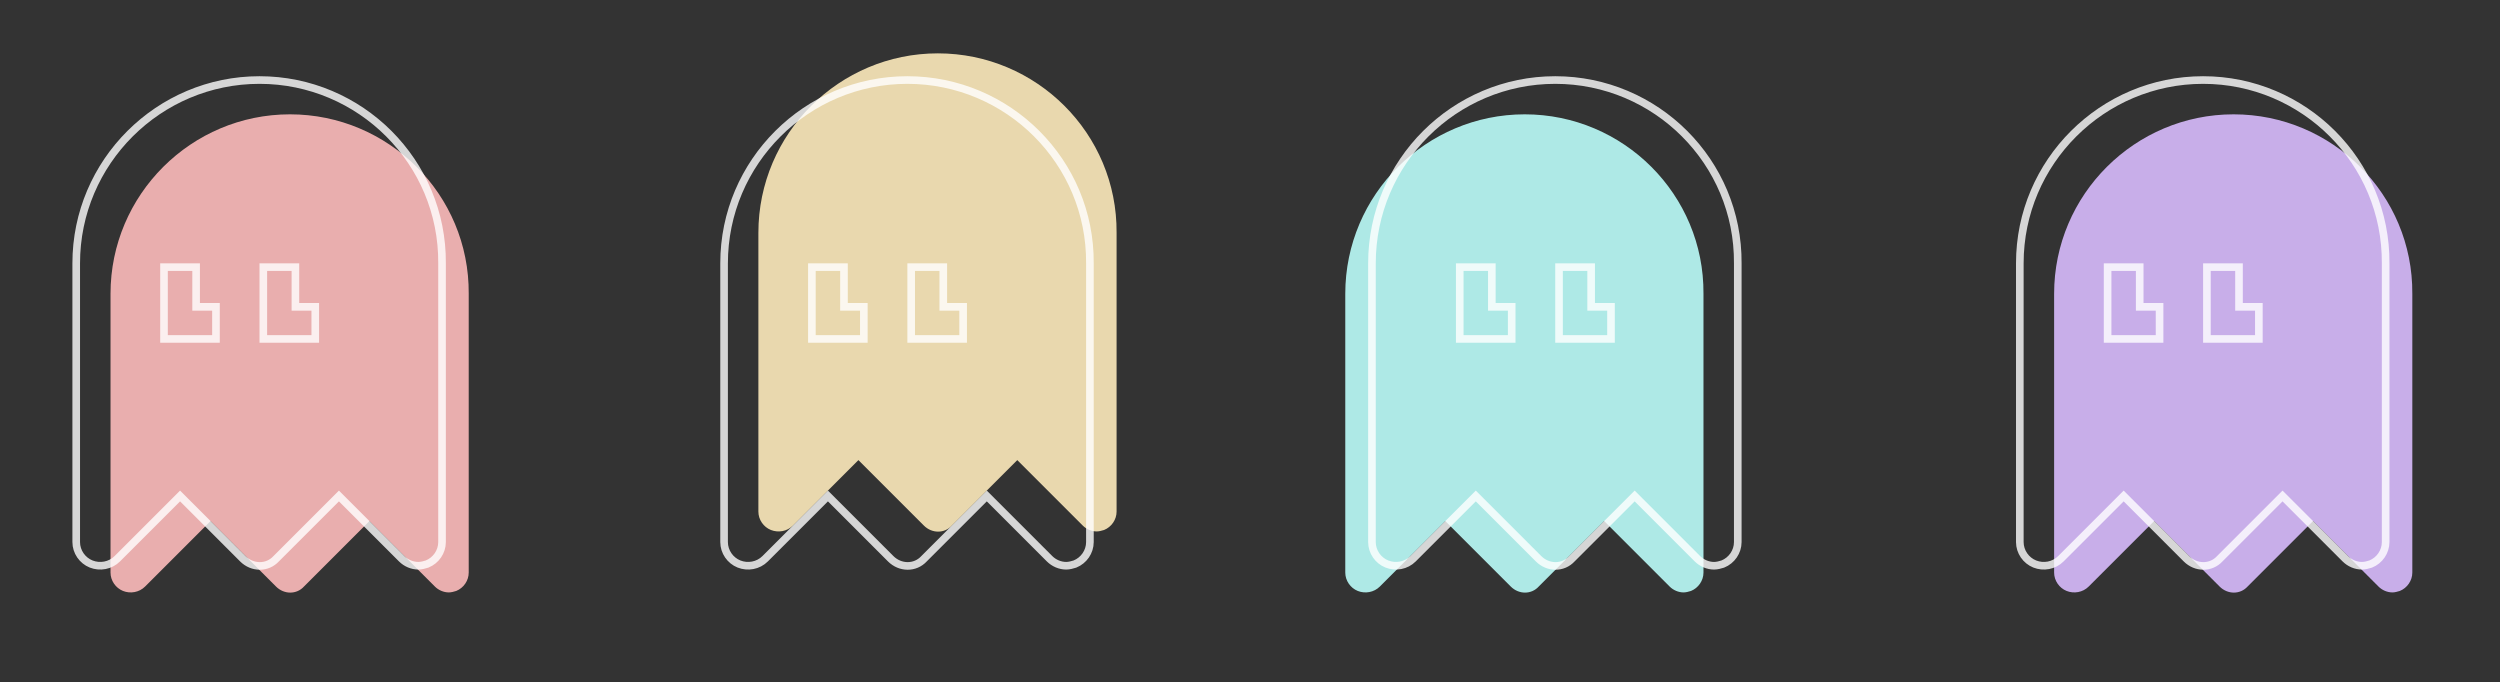 <svg width="656" height="179" viewBox="0 0 656 179" fill="none" xmlns="http://www.w3.org/2000/svg">
<rect x="0" y="0" width="656" height="179" fill="#333333" stroke="none"/>
<path d="M586.093 30C560.23 30 539 51.037 539 77.093V150.241C539 152.364 540.351 154.294 542.281 155.066C544.211 155.838 546.527 155.452 548.071 153.908L565.248 136.731L582.426 153.908C584.549 156.031 587.83 156.031 589.76 153.908L606.937 136.731L624.114 153.908C625.079 154.873 626.43 155.452 627.781 155.452C628.36 155.452 629.132 155.259 629.711 155.066C631.641 154.294 632.992 152.364 632.992 150.241V77.093C633.185 51.037 611.955 30 586.093 30Z" fill="#C8AEE9"/>
<path d="M582.483 146.599L598.937 130.145L615.407 146.615C616.552 147.76 618.154 148.452 619.781 148.452C620.525 148.452 621.421 148.217 622.028 148.014L622.055 148.005L622.083 147.994C624.383 147.074 625.992 144.782 625.992 142.241V69.096C626.187 42.48 604.502 21 578.093 21C551.681 21 530 42.482 530 69.093V142.241C530 144.782 531.609 147.074 533.91 147.994C536.19 148.906 538.935 148.458 540.778 146.615L557.248 130.145L573.719 146.615C576.206 149.103 580.136 149.159 582.483 146.599ZM562.459 80.515H566.671V88.937H553.037V70.093H561.459V79.515V80.515H562.459ZM588.515 80.515H592.726V88.937H579.093V70.093H587.515V79.515V80.515H588.515Z" stroke="white" stroke-opacity="0.8" stroke-width="2"/>
<path d="M400.093 30C374.23 30 353 51.037 353 77.093V150.241C353 152.364 354.351 154.294 356.281 155.066C358.211 155.838 360.527 155.452 362.071 153.908L379.248 136.731L396.426 153.908C398.549 156.031 401.83 156.031 403.76 153.908L420.937 136.731L438.114 153.908C439.079 154.873 440.43 155.452 441.781 155.452C442.36 155.452 443.132 155.259 443.711 155.066C445.641 154.294 446.992 152.364 446.992 150.241V77.093C447.185 51.037 425.955 30 400.093 30Z" fill="#AEE9E6"/>
<path d="M412.483 146.599L428.937 130.145L445.407 146.615C446.552 147.76 448.154 148.452 449.781 148.452C450.525 148.452 451.421 148.217 452.028 148.014L452.055 148.005L452.083 147.994C454.383 147.074 455.992 144.782 455.992 142.241V69.096C456.187 42.48 434.502 21 408.093 21C381.681 21 360 42.482 360 69.093V142.241C360 144.782 361.609 147.074 363.91 147.994C366.19 148.906 368.935 148.458 370.778 146.615L387.248 130.145L403.719 146.615C406.206 149.103 410.136 149.159 412.483 146.599ZM392.459 80.515H396.671V88.937H383.037V70.093H391.459V79.515V80.515H392.459ZM418.515 80.515H422.726V88.937H409.093V70.093H417.515V79.515V80.515H418.515Z" stroke="white" stroke-opacity="0.8" stroke-width="2"/>
<path d="M246.093 14C220.23 14 199 35.037 199 61.093V134.241C199 136.364 200.351 138.294 202.281 139.066C204.211 139.838 206.527 139.452 208.071 137.908L225.248 120.731L242.426 137.908C244.549 140.031 247.83 140.031 249.76 137.908L266.937 120.731L284.114 137.908C285.079 138.873 286.43 139.452 287.781 139.452C288.36 139.452 289.132 139.259 289.711 139.066C291.641 138.294 292.992 136.364 292.992 134.241V61.093C293.185 35.037 271.955 14 246.093 14Z" fill="#E9D8AE"/>
<path d="M242.483 146.599L258.937 130.145L275.407 146.615C276.552 147.76 278.154 148.452 279.781 148.452C280.525 148.452 281.421 148.217 282.028 148.014L282.055 148.005L282.083 147.994C284.383 147.074 285.992 144.782 285.992 142.241V69.096C286.187 42.48 264.502 21 238.093 21C211.681 21 190 42.482 190 69.093V142.241C190 144.782 191.609 147.074 193.91 147.994C196.19 148.906 198.935 148.458 200.778 146.615L217.248 130.145L233.719 146.615C236.206 149.103 240.136 149.159 242.483 146.599ZM222.459 80.515H226.671V88.937H213.037V70.093H221.459V79.515V80.515H222.459ZM248.515 80.515H252.726V88.937H239.093V70.093H247.515V79.515V80.515H248.515Z" stroke="white" stroke-opacity="0.8" stroke-width="2"/>
<path d="M76.093 30C50.23 30 29 51.037 29 77.093V150.241C29 152.364 30.351 154.294 32.281 155.066C34.211 155.838 36.527 155.452 38.071 153.908L55.248 136.731L72.426 153.908C74.549 156.031 77.83 156.031 79.76 153.908L96.937 136.731L114.114 153.908C115.079 154.873 116.43 155.452 117.781 155.452C118.36 155.452 119.132 155.259 119.711 155.066C121.641 154.294 122.992 152.364 122.992 150.241V77.093C123.185 51.037 101.955 30 76.093 30Z" fill="#E9AEAE"/>
<path d="M72.483 146.599L88.937 130.145L105.407 146.615C106.552 147.76 108.154 148.452 109.781 148.452C110.525 148.452 111.421 148.217 112.028 148.014L112.055 148.005L112.083 147.994C114.383 147.074 115.992 144.782 115.992 142.241V69.096C116.187 42.48 94.502 21 68.093 21C41.681 21 20 42.482 20 69.093V142.241C20 144.782 21.609 147.074 23.91 147.994C26.19 148.906 28.936 148.458 30.778 146.615L47.248 130.145L63.718 146.615C66.207 149.103 70.136 149.159 72.483 146.599ZM52.459 80.515H56.67V88.937H43.037V70.093H51.459V79.515V80.515H52.459ZM78.515 80.515H82.726V88.937H69.093V70.093H77.515V79.515V80.515H78.515Z" stroke="white" stroke-opacity="0.8" stroke-width="2"/>
</svg>
